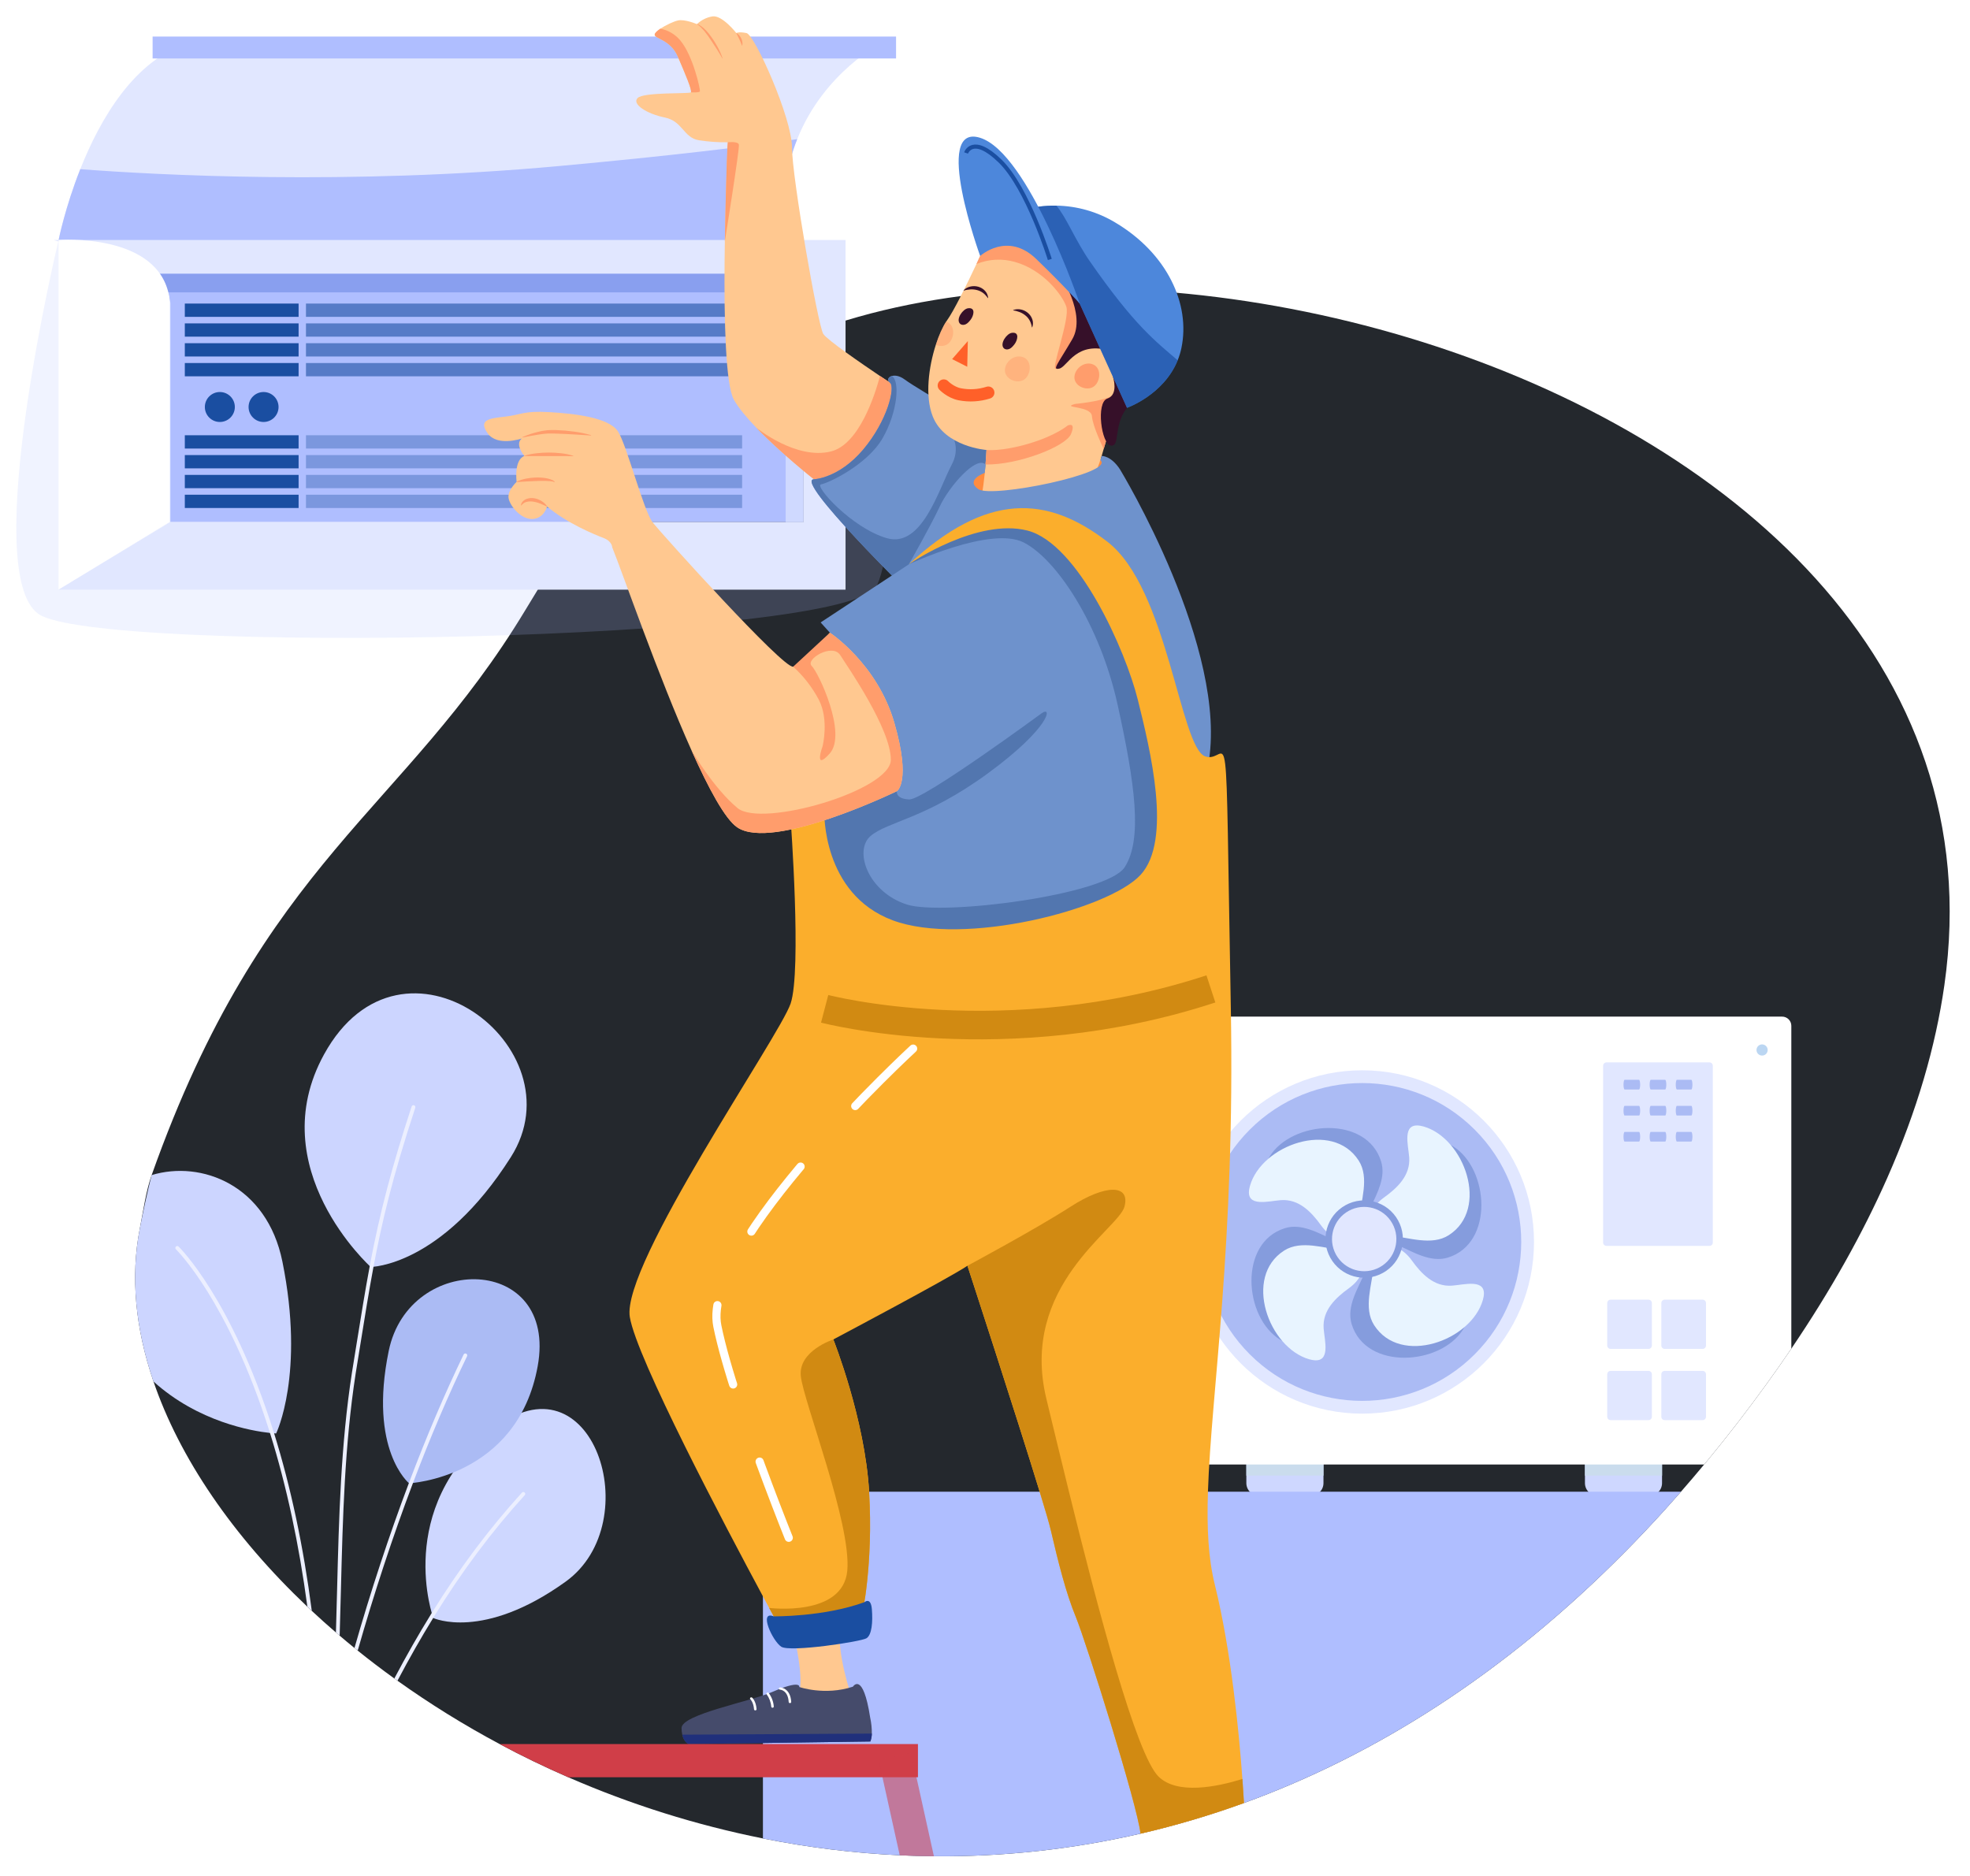<svg width="483" height="460" viewBox="0 0 483 460" fill="none" xmlns="http://www.w3.org/2000/svg">
<g filter="url(#filter0_d_246_43)">
<path d="M476.711 237.61C474.576 252.533 470.022 268.324 462.67 284.931C456.736 298.334 448.978 312.268 439.193 326.705C437.187 329.666 435.094 332.648 432.916 335.652C428.297 342.021 423.612 348.087 418.863 353.852C418.515 354.272 418.168 354.69 417.821 355.106C415.933 357.378 414.038 359.602 412.135 361.778C411.995 361.942 411.852 362.105 411.71 362.266C410.456 363.696 409.199 365.104 407.939 366.491C404.875 369.868 401.79 373.129 398.685 376.273C368.705 406.659 336.881 426.525 304.992 438.109C296.694 441.125 288.219 443.635 279.616 445.625C263.014 449.462 246.015 451.322 228.974 451.164C226.171 451.139 223.377 451.062 220.593 450.931C209.325 450.395 198.113 449.015 187.052 446.801C170.653 443.515 154.652 438.486 139.323 431.798C133.554 429.284 127.952 426.573 122.518 423.665C113.831 419.031 105.453 413.838 97.438 408.119C97.181 407.938 96.925 407.755 96.669 407.569C93.586 405.347 90.594 403.071 87.695 400.739C87.431 400.525 87.174 400.315 86.904 400.098C85.678 399.105 84.47 398.1 83.281 397.086C82.973 396.827 82.669 396.565 82.366 396.303C80.336 394.56 78.36 392.79 76.439 390.993C76.076 390.657 75.716 390.319 75.357 389.98C57.179 372.752 43.968 353.506 37.544 334.497C33.23 321.755 31.963 309.115 34.279 297.26C35.194 292.583 35.777 288.101 37.182 284.141C64.627 206.767 99.052 194.917 128.773 145.645C154.349 103.243 154.33 109.216 154.33 109.216C220.2 18.183 499.392 79.123 476.711 237.61Z" fill="#24282D"/>
<path d="M321.396 362.759H308.668C308.262 362.759 307.86 362.68 307.485 362.524C307.11 362.369 306.77 362.142 306.483 361.855C306.196 361.569 305.968 361.228 305.813 360.854C305.657 360.479 305.577 360.077 305.577 359.672V352.5H324.486V359.672C324.486 360.077 324.406 360.479 324.251 360.854C324.096 361.228 323.868 361.569 323.581 361.855C323.294 362.142 322.954 362.369 322.579 362.524C322.204 362.68 321.802 362.759 321.396 362.759Z" fill="#CED7FF"/>
<path d="M404.412 362.759H391.683C391.278 362.759 390.876 362.68 390.501 362.524C390.126 362.369 389.785 362.142 389.498 361.855C389.211 361.569 388.984 361.228 388.828 360.854C388.673 360.479 388.593 360.077 388.593 359.672V352.5H407.495V359.672C407.495 360.49 407.171 361.274 406.593 361.853C406.014 362.432 405.23 362.758 404.412 362.759Z" fill="#CED7FF"/>
<g style="mix-blend-mode:multiply">
<path d="M324.486 352.5H305.577V357.835H324.486V352.5Z" fill="#CADCED"/>
<path d="M407.502 352.5H388.593V357.834H407.502V352.5Z" fill="#CADCED"/>
</g>
<path d="M439.193 247.538V326.706C437.186 329.666 435.094 332.648 432.916 335.653C428.297 342.021 423.612 348.088 418.863 353.852C418.515 354.272 418.168 354.69 417.821 355.107H283.097C282.496 355.106 281.92 354.867 281.495 354.442C281.07 354.017 280.832 353.441 280.832 352.84V247.538C280.834 246.939 281.074 246.365 281.498 245.942C281.923 245.519 282.498 245.282 283.097 245.282H436.926C437.223 245.28 437.518 245.338 437.793 245.451C438.068 245.563 438.318 245.729 438.529 245.939C438.739 246.148 438.906 246.398 439.021 246.672C439.135 246.946 439.193 247.241 439.193 247.538Z" fill="white"/>
<path d="M333.987 342.637C357.248 342.637 376.104 323.789 376.104 300.54C376.104 277.29 357.248 258.442 333.987 258.442C310.727 258.442 291.871 277.29 291.871 300.54C291.871 323.789 310.727 342.637 333.987 342.637Z" fill="#E1E7FF"/>
<path d="M361.553 328.092C376.777 312.875 376.777 288.204 361.553 272.987C346.33 257.77 321.647 257.77 306.423 272.987C291.2 288.204 291.2 312.875 306.423 328.092C321.647 343.309 346.33 343.309 361.553 328.092Z" fill="#ABBBF4"/>
<path d="M358.759 321.914C358.902 321.682 359.033 321.442 359.151 321.196C361.115 317.031 355.332 317.108 352.397 316.511C348.041 315.629 345.973 311.676 344.584 307.906C343.647 305.355 342.242 304.137 341.576 303.673C342.016 302.907 342.324 302.073 342.489 301.206C346.473 302.993 350.754 305.664 354.966 304.378C366.399 300.879 365.082 282.482 356.181 277.037C355.949 276.894 355.709 276.763 355.462 276.646C351.296 274.682 351.372 280.454 350.775 283.398C349.893 287.752 345.938 289.819 342.166 291.207C340.98 291.62 339.885 292.256 338.939 293.081C338.062 292.53 337.086 292.156 336.066 291.981C337.779 288.38 339.772 284.577 338.626 280.827C335.126 269.398 316.721 270.715 311.273 279.612C311.13 279.844 311 280.084 310.883 280.33C308.919 284.495 314.702 284.419 317.637 285.016C321.993 285.897 324.061 289.85 325.45 293.623C325.871 294.826 326.525 295.936 327.373 296.888C326.99 297.88 326.81 298.938 326.844 300C323.061 298.235 319.032 295.937 315.066 297.149C303.635 300.647 304.952 319.044 313.851 324.489C314.083 324.633 314.323 324.763 314.57 324.88C318.736 326.844 318.662 321.073 319.257 318.128C320.139 313.774 324.092 311.707 327.866 310.319C330.568 309.327 331.774 307.814 332.172 307.196C333.026 307.489 333.924 307.634 334.828 307.623C333.057 311.772 330.045 316.269 331.396 320.689C334.908 332.125 353.311 330.813 358.759 321.914Z" fill="#859CDD"/>
<path d="M336.904 320.937C334.213 316.729 336.406 311.065 336.814 306.361L341.675 301.676C341.675 301.676 343.994 302.087 346.14 305.065C348.49 308.324 351.553 311.574 355.985 311.251C358.983 311.038 364.523 309.406 363.754 313.951C363.706 314.22 363.645 314.486 363.57 314.748C360.722 324.788 343.35 331.004 336.904 320.937Z" fill="#E8F4FF"/>
<path d="M333.13 280.598C335.821 284.806 333.628 290.47 333.218 295.174L328.357 299.859C328.357 299.859 326.038 299.448 323.892 296.47C321.54 293.211 318.478 289.961 314.046 290.284C311.049 290.497 305.509 292.128 306.279 287.584C306.326 287.315 306.387 287.049 306.463 286.787C309.311 276.747 326.684 270.531 333.13 280.598Z" fill="#E8F4FF"/>
<path d="M355.195 298.882C350.987 301.572 345.321 299.378 340.613 298.971L335.925 294.112C335.925 294.112 336.337 291.794 339.316 289.647C342.578 287.298 345.828 284.237 345.506 279.806C345.291 276.81 343.661 271.272 348.206 272.043C348.475 272.087 348.741 272.144 349.003 272.216C359.048 275.074 365.266 292.439 355.195 298.882Z" fill="#E8F4FF"/>
<path d="M314.837 302.653C319.047 299.965 324.714 302.157 329.42 302.564L334.107 307.423C334.107 307.423 333.696 309.74 330.717 311.886C327.457 314.236 324.207 317.297 324.528 321.727C324.743 324.724 326.373 330.261 321.828 329.49C321.559 329.447 321.293 329.389 321.03 329.317C310.987 326.461 304.766 309.096 314.837 302.653Z" fill="#E8F4FF"/>
<path d="M339.86 307.629C344.172 304.653 345.253 298.747 342.275 294.437C339.298 290.128 333.389 289.047 329.077 292.023C324.766 294.999 323.684 300.906 326.662 305.215C329.64 309.525 335.549 310.606 339.86 307.629Z" fill="#859CDD"/>
<path d="M338.953 306.316C342.538 303.841 343.438 298.929 340.961 295.345C338.485 291.761 333.571 290.862 329.985 293.337C326.399 295.812 325.5 300.724 327.976 304.308C330.453 307.892 335.367 308.791 338.953 306.316Z" fill="#E1E7FF"/>
<path d="M419.123 256.502H393.87C393.418 256.502 393.051 256.868 393.051 257.321V300.682C393.051 301.134 393.418 301.501 393.87 301.501H419.123C419.575 301.501 419.942 301.134 419.942 300.682V257.321C419.942 256.868 419.575 256.502 419.123 256.502Z" fill="#E1E7FF"/>
<path d="M404.185 314.694H394.876C394.423 314.694 394.057 315.06 394.057 315.513V325.943C394.057 326.396 394.423 326.763 394.876 326.763H404.185C404.637 326.763 405.004 326.396 405.004 325.943V315.513C405.004 315.06 404.637 314.694 404.185 314.694Z" fill="#E1E7FF"/>
<path d="M404.185 332.153H394.876C394.423 332.153 394.057 332.519 394.057 332.972V343.402C394.057 343.855 394.423 344.221 394.876 344.221H404.185C404.637 344.221 405.004 343.855 405.004 343.402V332.972C405.004 332.519 404.637 332.153 404.185 332.153Z" fill="#E1E7FF"/>
<path d="M417.45 314.694H408.141C407.688 314.694 407.322 315.06 407.322 315.513V325.943C407.322 326.396 407.688 326.763 408.141 326.763H417.45C417.902 326.763 418.269 326.396 418.269 325.943V315.513C418.269 315.06 417.902 314.694 417.45 314.694Z" fill="#E1E7FF"/>
<path d="M417.45 332.153H408.141C407.688 332.153 407.322 332.519 407.322 332.972V343.402C407.322 343.855 407.688 344.221 408.141 344.221H417.45C417.902 344.221 418.269 343.855 418.269 343.402V332.972C418.269 332.519 417.902 332.153 417.45 332.153Z" fill="#E1E7FF"/>
<path d="M288.074 253.463C288.075 253.735 287.995 254 287.844 254.226C287.694 254.451 287.48 254.627 287.229 254.731C286.978 254.835 286.703 254.863 286.436 254.81C286.17 254.757 285.926 254.627 285.734 254.435C285.542 254.243 285.411 253.999 285.358 253.733C285.305 253.467 285.332 253.192 285.436 252.941C285.54 252.69 285.715 252.476 285.941 252.325C286.166 252.175 286.432 252.094 286.703 252.094C287.066 252.094 287.415 252.239 287.672 252.495C287.929 252.752 288.074 253.1 288.074 253.463Z" fill="#BBD6F2"/>
<path d="M288.074 347.346C288.075 347.618 287.995 347.883 287.844 348.109C287.694 348.334 287.48 348.51 287.229 348.614C286.978 348.718 286.703 348.746 286.436 348.693C286.17 348.64 285.926 348.51 285.734 348.318C285.542 348.126 285.411 347.882 285.358 347.616C285.305 347.35 285.332 347.075 285.436 346.824C285.54 346.573 285.715 346.359 285.941 346.208C286.166 346.058 286.432 345.977 286.703 345.977C287.066 345.977 287.415 346.122 287.672 346.378C287.929 346.635 288.074 346.983 288.074 347.346Z" fill="#BBD6F2"/>
<path d="M433.395 253.463C433.395 253.734 433.315 253.999 433.164 254.224C433.014 254.449 432.8 254.625 432.55 254.728C432.299 254.832 432.024 254.859 431.758 254.806C431.493 254.753 431.249 254.623 431.057 254.432C430.865 254.24 430.735 253.996 430.682 253.731C430.629 253.465 430.656 253.19 430.76 252.94C430.864 252.689 431.039 252.476 431.265 252.325C431.49 252.175 431.755 252.094 432.026 252.094C432.205 252.094 432.383 252.13 432.55 252.199C432.716 252.267 432.867 252.368 432.994 252.495C433.121 252.622 433.222 252.773 433.291 252.94C433.36 253.106 433.395 253.284 433.395 253.463Z" fill="#BBD6F2"/>
<g style="mix-blend-mode:multiply">
<path d="M401.85 263.153H398.329C398.173 263.153 398.048 262.62 398.048 261.964C398.048 261.307 398.173 260.774 398.329 260.774H401.85C402.006 260.774 402.131 261.307 402.131 261.964C402.131 262.62 402.006 263.153 401.85 263.153Z" fill="#ABBBF4"/>
<path d="M401.85 269.539H398.329C398.173 269.539 398.048 269.006 398.048 268.349C398.048 267.693 398.173 267.16 398.329 267.16H401.85C402.006 267.16 402.131 267.693 402.131 268.349C402.131 269.006 402.006 269.539 401.85 269.539Z" fill="#ABBBF4"/>
<path d="M401.85 275.925H398.329C398.173 275.925 398.048 275.392 398.048 274.734C398.048 274.078 398.173 273.546 398.329 273.546H401.85C402.006 273.546 402.131 274.078 402.131 274.734C402.131 275.392 402.006 275.925 401.85 275.925Z" fill="#ABBBF4"/>
</g>
<g style="mix-blend-mode:multiply">
<path d="M408.258 263.153H404.737C404.581 263.153 404.456 262.62 404.456 261.964C404.456 261.307 404.581 260.774 404.737 260.774H408.258C408.414 260.774 408.539 261.307 408.539 261.964C408.537 262.62 408.414 263.153 408.258 263.153Z" fill="#ABBBF4"/>
<path d="M408.257 269.539H404.737C404.581 269.539 404.456 269.006 404.456 268.348C404.456 267.693 404.581 267.16 404.737 267.16H408.257C408.414 267.16 408.539 267.693 408.539 268.348C408.537 269.006 408.414 269.539 408.257 269.539Z" fill="#ABBBF4"/>
<path d="M408.257 275.925H404.737C404.581 275.925 404.456 275.392 404.456 274.734C404.456 274.078 404.581 273.546 404.737 273.546H408.257C408.414 273.546 408.539 274.078 408.539 274.734C408.537 275.392 408.414 275.925 408.257 275.925Z" fill="#ABBBF4"/>
</g>
<g style="mix-blend-mode:multiply">
<path d="M414.665 263.153H411.141C410.986 263.153 410.861 262.62 410.861 261.964C410.861 261.307 410.986 260.774 411.141 260.774H414.663C414.818 260.774 414.944 261.307 414.944 261.964C414.946 262.62 414.819 263.153 414.665 263.153Z" fill="#ABBBF4"/>
<path d="M414.665 269.539H411.141C410.986 269.539 410.861 269.006 410.861 268.349C410.861 267.693 410.986 267.16 411.141 267.16H414.663C414.818 267.16 414.945 267.693 414.945 268.349C414.946 269.006 414.82 269.539 414.665 269.539Z" fill="#ABBBF4"/>
<path d="M414.665 275.925H411.141C410.986 275.925 410.861 275.392 410.861 274.734C410.861 274.078 410.986 273.546 411.141 273.546H414.663C414.818 273.546 414.945 274.078 414.945 274.734C414.946 275.392 414.82 275.925 414.665 275.925Z" fill="#ABBBF4"/>
</g>
<path opacity="0.19" d="M14.37 54.849C14.37 54.849 -5.192 136.184 9.419 146.54C23.495 156.514 208.89 153.554 215.041 139.5C221.192 125.446 214.235 93.302 214.235 93.302L32.897 61.172L14.37 54.849Z" fill="#AFBEFF"/>
<path d="M19.686 54.849H14.37C16.14 54.73 17.916 54.73 19.686 54.849Z" fill="#AFBEFF"/>
<path d="M196.977 54.849V124.014H41.761V70.221C41.635 69.367 41.444 68.523 41.192 67.697C40.695 66.043 39.916 64.487 38.89 63.098C34.239 56.803 25.384 55.199 19.686 54.852L196.977 54.849Z" fill="#AFBEFF"/>
<path d="M190.858 63.095V67.693H41.19C40.693 66.039 39.915 64.484 38.888 63.095H190.858Z" fill="#899FEF"/>
<path d="M38.89 63.095H192.629V54.849H13.193L38.89 63.095Z" fill="#E1E7FF"/>
<path d="M196.976 54.849H192.629V124.016H196.976V54.849Z" fill="#CFD9FF"/>
<path d="M216.192 6.508C216.192 6.508 202.043 13.636 195.462 30.116C192.8 36.783 191.379 44.977 192.629 54.849H14.37C14.37 54.849 15.932 46.955 19.679 37.482C24.514 25.273 32.993 10.443 46.48 6.508H216.192Z" fill="#E1E7FF"/>
<path d="M192.629 54.849H14.37C14.37 54.849 15.932 46.955 19.679 37.482C38.538 38.916 85.254 41.459 137.023 36.719C164.784 34.175 183.294 31.907 195.462 30.116C192.8 36.783 191.379 44.977 192.629 54.849Z" fill="#AFBEFF"/>
<path d="M219.695 4.965H37.416V10.336H219.695V4.965Z" fill="#AFBEFF"/>
<path d="M14.37 54.849C14.37 54.849 38.973 52.94 41.518 68.923V124.015L14.37 140.586V54.849Z" fill="white"/>
<path d="M14.37 140.586L41.761 124.014H196.976V54.849H207.309V140.586H14.37Z" fill="#E1E7FF"/>
<g opacity="0.35">
<path d="M181.95 102.728H75.015V105.985H181.95V102.728Z" fill="#1A4EA1"/>
<path d="M181.95 107.587H75.015V110.844H181.95V107.587Z" fill="#1A4EA1"/>
<path d="M181.95 112.447H75.015V115.704H181.95V112.447Z" fill="#1A4EA1"/>
<path d="M181.95 117.308H75.015V120.565H181.95V117.308Z" fill="#1A4EA1"/>
</g>
<path d="M73.21 70.436H45.313V73.694H73.21V70.436Z" fill="#1A4EA1"/>
<path d="M73.21 75.295H45.313V78.552H73.21V75.295Z" fill="#1A4EA1"/>
<path d="M73.21 80.156H45.313V83.413H73.21V80.156Z" fill="#1A4EA1"/>
<path d="M73.21 85.016H45.313V88.273H73.21V85.016Z" fill="#1A4EA1"/>
<g opacity="0.59">
<path d="M181.95 70.436H75.015V73.694H181.95V70.436Z" fill="#1A4EA1"/>
<path d="M181.95 75.295H75.015V78.552H181.95V75.295Z" fill="#1A4EA1"/>
<path d="M181.95 80.156H75.015V83.413H181.95V80.156Z" fill="#1A4EA1"/>
<path d="M181.95 85.016H75.015V88.273H181.95V85.016Z" fill="#1A4EA1"/>
</g>
<path d="M73.21 102.728H45.313V105.985H73.21V102.728Z" fill="#1A4EA1"/>
<path d="M73.21 107.587H45.313V110.844H73.21V107.587Z" fill="#1A4EA1"/>
<path d="M73.21 112.447H45.313V115.704H73.21V112.447Z" fill="#1A4EA1"/>
<path d="M73.21 117.308H45.313V120.565H73.21V117.308Z" fill="#1A4EA1"/>
<path d="M412.141 361.779C412 361.942 411.858 362.105 411.715 362.266C410.461 363.696 409.204 365.105 407.945 366.492C404.88 369.869 401.795 373.129 398.69 376.273C368.71 406.66 336.887 426.525 304.997 438.11C296.699 441.126 288.224 443.635 279.621 445.625C263.017 449.463 246.016 451.322 228.974 451.164C226.171 451.14 223.377 451.062 220.593 450.931C209.325 450.396 198.113 449.015 187.052 446.801V361.779H412.141Z" fill="#AFBEFF"/>
<path d="M106.236 392.75C106.236 392.75 96.504 365.995 120.838 346.536C145.172 327.077 158.962 369.238 138.683 383.832C118.404 398.426 106.236 392.75 106.236 392.75Z" fill="#CED7FF"/>
<path d="M67.701 347.494C67.701 347.494 67.528 347.494 67.203 347.463C67.062 347.463 66.894 347.438 66.698 347.421C66.545 347.405 66.376 347.392 66.191 347.369C61.795 346.895 48.631 344.688 37.666 334.783C37.622 334.689 37.581 334.592 37.537 334.497C33.223 321.755 31.956 309.115 34.272 297.26C35.186 292.584 36.154 288.211 37.175 284.141C49.393 280.436 65.444 286.6 69.237 305.351C74.819 332.949 67.701 347.494 67.701 347.494Z" fill="#CCD5FF"/>
<path d="M90.886 306.665C90.886 306.665 64.057 282.484 79.47 254.511C98.566 219.839 142.315 252.833 125.253 279.725C108.191 306.616 90.886 306.665 90.886 306.665Z" fill="#CCD5FF"/>
<path d="M101.816 267.632C96.169 284.82 93.636 295.662 91.574 306.62C91.574 306.66 91.56 306.703 91.551 306.745C90.433 312.718 89.445 318.874 88.296 326.006C87.949 328.161 87.591 330.402 87.209 332.749C84.491 350.303 84.031 368.314 83.59 385.732C83.494 389.46 83.397 393.277 83.277 397.088C82.97 396.829 82.666 396.567 82.362 396.305C82.472 392.75 82.562 389.191 82.65 385.708C83.095 368.26 83.557 350.22 86.284 332.609C86.666 330.258 87.025 328.016 87.371 325.862C88.518 318.727 89.51 312.565 90.629 306.578C90.629 306.538 90.645 306.498 90.65 306.458C93.091 293.444 96.068 282.106 100.915 267.346C100.932 267.284 100.961 267.226 101 267.175C101.04 267.125 101.089 267.083 101.146 267.053C101.202 267.022 101.264 267.003 101.328 266.998C101.392 266.992 101.456 266.999 101.517 267.019C101.578 267.039 101.634 267.072 101.682 267.114C101.73 267.157 101.769 267.208 101.796 267.266C101.823 267.324 101.838 267.387 101.84 267.451C101.842 267.516 101.831 267.579 101.808 267.639L101.816 267.632Z" fill="#ECEFFF"/>
<path d="M128.654 362.628C120.533 371.567 113.262 381.293 106.432 392.359C106.365 392.471 106.293 392.584 106.224 392.706C103.255 397.523 100.361 402.612 97.45 408.127C97.193 407.947 96.937 407.763 96.681 407.577C99.65 401.958 102.604 396.78 105.636 391.873C105.708 391.755 105.781 391.633 105.858 391.515C112.658 380.55 119.894 370.892 127.964 362.007C128.048 361.915 128.165 361.86 128.289 361.854C128.413 361.848 128.535 361.892 128.627 361.975C128.719 362.059 128.774 362.175 128.78 362.299C128.786 362.424 128.742 362.545 128.659 362.637L128.654 362.628Z" fill="#ECEFFF"/>
<path d="M100.299 359.715C100.299 359.715 126.834 358.466 131.829 331.007C136.824 303.548 100.299 302.923 95.304 327.262C90.31 351.601 100.299 359.715 100.299 359.715Z" fill="#ABBBF4"/>
<path d="M114.521 328.543C109.95 337.99 105.493 348.445 101.259 359.62L101.177 359.839C96.316 372.704 91.686 386.754 87.701 400.739C87.437 400.525 87.18 400.315 86.909 400.098C90.86 386.272 95.436 372.39 100.245 359.667C100.262 359.617 100.282 359.565 100.301 359.516C104.563 348.237 109.062 337.676 113.668 328.142C113.695 328.087 113.732 328.037 113.778 327.996C113.824 327.955 113.878 327.924 113.936 327.903C113.994 327.883 114.056 327.874 114.118 327.878C114.179 327.881 114.239 327.897 114.295 327.924C114.35 327.95 114.4 327.988 114.441 328.034C114.482 328.08 114.514 328.133 114.534 328.192C114.554 328.25 114.563 328.311 114.559 328.373C114.556 328.434 114.54 328.495 114.514 328.55L114.521 328.543Z" fill="#ECEFFF"/>
<path d="M76.444 390.993C76.082 390.657 75.721 390.319 75.362 389.98C73.319 374.64 70.258 360.39 66.252 347.561C66.233 347.497 66.21 347.431 66.191 347.369C60.931 330.587 54.957 319.257 50.863 312.691C46.414 305.556 43.167 302.373 43.136 302.34C43.047 302.254 42.996 302.135 42.994 302.011C42.992 301.887 43.039 301.767 43.126 301.678C43.212 301.588 43.331 301.537 43.455 301.535C43.58 301.533 43.7 301.581 43.789 301.667C43.923 301.799 47.127 304.936 51.633 312.153C55.776 318.791 61.834 330.275 67.147 347.28C67.167 347.341 67.184 347.402 67.203 347.454C71.298 360.611 74.402 375.241 76.444 390.993Z" fill="#ECEFFF"/>
<path d="M53.901 99.473C55.931 99.473 57.577 97.828 57.577 95.799C57.577 93.77 55.931 92.126 53.901 92.126C51.872 92.126 50.226 93.77 50.226 95.799C50.226 97.828 51.872 99.473 53.901 99.473Z" fill="#1A4EA1"/>
<path d="M64.62 99.473C66.65 99.473 68.295 97.828 68.295 95.799C68.295 93.77 66.65 92.126 64.62 92.126C62.59 92.126 60.945 93.77 60.945 95.799C60.945 97.828 62.59 99.473 64.62 99.473Z" fill="#1A4EA1"/>
<path d="M194.606 396.519C194.606 396.519 197.383 408.445 195.772 411.189C194.161 413.932 203.128 417.24 205.607 415.306C208.086 413.373 209.079 412.889 209.079 412.889C209.079 412.889 206.05 404.574 205.854 397.853C205.657 391.132 194.606 396.519 194.606 396.519Z" fill="#FFC890"/>
<path d="M213.753 421.087C213.747 421.748 213.625 422.404 213.395 423.025L168.838 423.655C168.838 423.655 167.708 423.294 167.275 421.357C167.16 420.826 167.101 420.284 167.102 419.74C167.081 416.372 183.806 413.29 189.323 410.89C196.464 407.781 195.964 409.662 195.964 409.662C195.964 409.662 202.203 411.857 209.121 409.583C209.121 409.583 211.572 405.641 213.353 417.196C213.634 418.474 213.768 419.779 213.753 421.087Z" fill="#454B6B"/>
<path d="M213.753 421.087C213.746 421.748 213.625 422.404 213.395 423.025L168.838 423.655C168.838 423.655 167.708 423.294 167.275 421.357L213.753 421.087Z" fill="#20307B"/>
<path d="M189.405 414.749C189.33 414.754 189.256 414.73 189.198 414.683C189.14 414.636 189.102 414.568 189.092 414.494C189.008 413.396 188.617 412.344 187.964 411.457C187.94 411.429 187.924 411.396 187.915 411.36C187.906 411.325 187.905 411.287 187.912 411.251C187.919 411.215 187.934 411.181 187.956 411.152C187.978 411.122 188.006 411.098 188.038 411.081C188.107 411.04 188.187 411.024 188.266 411.035C188.346 411.046 188.418 411.085 188.472 411.143C189.196 412.108 189.626 413.26 189.714 414.463C189.713 414.501 189.706 414.539 189.691 414.574C189.676 414.609 189.654 414.64 189.627 414.667C189.599 414.693 189.567 414.714 189.532 414.728C189.496 414.742 189.458 414.748 189.42 414.747L189.405 414.749Z" fill="white"/>
<path d="M185.183 415.403C185.108 415.408 185.035 415.384 184.977 415.337C184.919 415.289 184.881 415.222 184.87 415.148C184.754 413.413 183.973 412.667 183.966 412.66C183.938 412.636 183.916 412.606 183.901 412.573C183.886 412.54 183.879 412.503 183.88 412.467C183.881 412.43 183.89 412.394 183.907 412.362C183.924 412.329 183.947 412.301 183.976 412.278C184.038 412.228 184.115 412.201 184.195 412.201C184.274 412.201 184.352 412.228 184.414 412.278C184.454 412.313 185.361 413.146 185.492 415.11C185.491 415.148 185.484 415.186 185.469 415.22C185.454 415.255 185.432 415.287 185.405 415.313C185.378 415.34 185.346 415.361 185.311 415.375C185.276 415.389 185.238 415.396 185.2 415.395L185.183 415.403Z" fill="white"/>
<path d="M193.681 413.611C193.606 413.616 193.531 413.593 193.473 413.545C193.415 413.497 193.377 413.429 193.368 413.354C193.195 410.404 191.274 410.314 191.255 410.312C191.217 410.314 191.179 410.308 191.144 410.295C191.108 410.281 191.075 410.261 191.047 410.235C191.02 410.209 190.997 410.178 190.982 410.143C190.966 410.108 190.958 410.071 190.957 410.033C190.967 409.956 191.006 409.886 191.066 409.838C191.126 409.79 191.203 409.766 191.28 409.773C191.382 409.773 193.787 409.889 193.99 413.326C193.989 413.364 193.981 413.402 193.966 413.437C193.95 413.472 193.928 413.503 193.901 413.53C193.874 413.556 193.841 413.577 193.806 413.591C193.77 413.605 193.733 413.612 193.695 413.611H193.681Z" fill="white"/>
<path d="M220.871 98.591C220.273 101.578 213.201 110.738 209.913 113.525C206.625 116.312 199.554 113.525 199.554 113.525C199.554 113.525 191.469 107.153 185.431 100.875C183.099 98.445 181.073 96.039 179.935 94.014C175.851 86.746 178.442 30.89 178.442 30.89C176.074 30.921 173.709 30.754 171.369 30.392C167.583 29.795 167.385 25.707 163.001 24.818C158.618 23.93 154.842 21.532 156.328 20.036C157.814 18.54 168.978 19.041 169.376 18.648C169.774 18.254 167.987 14.068 166.19 9.886C164.394 5.704 160.512 5.506 160.512 4.507C160.512 4.127 161.092 3.587 161.901 3.042C163.217 2.163 165.14 1.267 166.189 1.023C167.881 0.623 170.876 1.92 170.876 1.92C171.917 0.92 173.236 0.26 174.661 0.025C177.051 -0.371 180.537 4.108 180.537 4.108C180.537 4.108 181.037 3.71 183.028 4.108C185.02 4.505 194.184 24.919 194.184 32.186C194.184 39.453 200.559 75.894 201.854 77.888C202.823 79.373 211.458 85.299 215.765 88.204C217.227 89.189 218.195 89.826 218.195 89.826C221.973 89.911 221.475 95.608 220.871 98.591Z" fill="#FFC890"/>
<path d="M220.87 98.591C220.273 101.578 213.201 110.738 209.913 113.525C206.624 116.312 199.554 113.525 199.554 113.525C199.554 113.525 191.469 107.153 185.431 100.875C185.693 101.088 195.29 108.815 203.737 106.695C210.661 104.96 214.527 92.797 215.754 88.199C217.216 89.184 218.185 89.821 218.185 89.821C221.973 89.911 221.475 95.608 220.87 98.591Z" fill="#FF9D6C"/>
<path d="M249.366 112.232C247.873 121.393 225.665 144.19 224.518 142.997C223.37 141.803 194.58 113.624 199.56 113.525C199.56 113.525 205.637 113.327 211.614 106.258C217.591 99.188 219.582 90.906 218.186 89.821C217.426 89.228 217.765 88.454 218.664 88.199C219.412 87.984 220.551 88.127 221.773 89.033C223.683 90.439 229.801 94.085 233.339 96.101C234.809 96.939 235.832 97.489 235.917 97.489C236.217 97.496 250.86 103.07 249.366 112.232Z" fill="#6E92CC"/>
<path d="M249.366 112.232C247.873 121.393 225.665 144.19 224.518 142.997C223.37 141.803 194.58 113.624 199.56 113.525C199.56 113.525 205.637 113.327 211.614 106.258C217.591 99.188 219.582 90.906 218.186 89.821C217.426 89.228 217.765 88.454 218.664 88.199C220.674 89.347 220.122 97 216.378 103.483C212.633 109.966 203.086 114.498 201.305 114.762C199.524 115.026 208.704 125.391 217.383 127.95C226.061 130.51 230.17 115.897 233.366 109.89C236.562 103.882 230.809 99.188 230.809 99.188C230.809 99.188 231.799 97.85 233.339 96.099C234.809 96.938 235.832 97.488 235.917 97.488C236.217 97.496 250.86 103.07 249.366 112.232Z" fill="#5276AF"/>
<path d="M242.371 111.314C242.371 111.314 236.413 111.028 236.887 114.998C237.361 118.968 265.532 116.325 271.308 111.314C271.308 111.314 271.266 110.177 271.308 109.138C271.349 108.099 266.485 108.381 266.485 108.381L242.371 111.314Z" fill="#FF8C3E"/>
<path d="M276.349 86.37C274.288 90.651 270.575 108.755 268.101 113.009C265.627 117.264 238.266 121.393 239.778 119.881C241.29 118.37 241.861 106.334 241.861 106.334C241.861 106.334 231.665 105.589 228.698 98.136C226.714 93.146 227.7 85.936 229.438 80.558C230.202 78.193 231.113 76.182 231.979 74.868C232.059 74.749 232.137 74.636 232.215 74.521C233.778 72.361 236.918 66.045 239.404 60.733C241.436 56.379 243.029 52.702 242.953 52.537C243.378 52.608 254.124 54.481 263.438 57.139C269.292 58.812 274.575 60.795 276.358 62.84C281.024 68.208 278.411 82.087 276.349 86.37Z" fill="#FFC890"/>
<path d="M258.89 86.37C257.449 87.165 262.41 74.086 261.44 71.207C260.469 68.328 255.763 62.184 248.887 60.245C245.759 59.334 242.415 59.508 239.399 60.74C241.43 56.386 243.024 52.709 242.948 52.544C243.373 52.615 254.119 54.488 263.433 57.146C267.112 60.544 268.042 64.712 268.815 68.134C269.886 72.84 260.338 85.575 258.89 86.37Z" fill="#FF9D6C"/>
<path d="M263.555 95.055C263.555 95.055 269.794 94.486 272.442 93.163C275.089 91.841 270.612 106.091 270.612 106.091C270.612 106.091 267.904 100.63 267.714 98.031C267.525 95.431 259.961 96.094 263.555 95.055Z" fill="#FF9D6C"/>
<path d="M259.775 63.138C259.775 63.138 266.485 73.029 262.9 79.174C259.315 85.318 257.803 86.854 259.775 86.37C261.747 85.886 263.931 79.363 272.448 82.104C280.965 84.846 268.948 62.066 267.341 61.12C265.733 60.174 259.775 63.138 259.775 63.138Z" fill="#361029"/>
<path d="M272.876 88.412C272.876 88.412 274.334 92.785 271.497 93.731C268.66 94.677 270.035 104.979 272.374 105.262C274.712 105.544 272.915 100.252 276.32 95.999C279.724 91.746 277.455 87.775 276.32 87.208C275.184 86.641 272.876 88.412 272.876 88.412Z" fill="#361029"/>
<path d="M241.444 111.967C241.444 111.967 236.561 113.645 239.853 115.939C243.144 118.233 273.579 112.005 269.766 108.847L270.096 107.805C270.096 107.805 272.384 107.674 274.61 111.118C274.61 111.118 301.518 155.331 296.194 183.699C296.194 183.699 300.065 235.28 252.816 233.989C205.566 232.698 203.955 223.836 201.052 213.686C198.149 203.536 197.828 189.991 197.828 189.991C197.828 189.991 208.418 156.834 203.472 151.145C202.868 150.451 201.198 148.628 201.198 148.628L222.822 134.383C222.822 134.383 228.145 125.045 230.401 120.204C232.658 115.363 239.321 107.642 241.635 109.891L241.444 111.967Z" fill="#6E92CC"/>
<path d="M255.36 170.919C255.36 170.919 226.412 192.196 222.919 192.03C219.426 191.863 219.914 189.996 219.914 189.996L196.392 196.601L197.83 210.07C197.83 210.07 192.233 240.668 249.13 230.025C306.027 219.383 288.642 188.032 288.642 188.032C288.642 188.032 277.828 146.294 273.585 141.721C269.342 137.149 258.195 123.926 251.117 123.012C244.04 122.097 229.948 129.035 222.82 134.379C222.82 134.379 242.887 124.924 250.956 129C259.025 133.076 269.672 149.12 273.998 168.737C278.325 188.355 280.154 201.829 275.745 208.649C271.335 215.468 231.097 220.611 222.341 217.795C212.775 214.718 209.282 204.576 213.44 200.999C217.598 197.423 226.917 196.835 242.222 185.618C257.527 174.401 258.129 168.894 255.36 170.919Z" fill="#5276AF"/>
<path d="M304.997 438.109C296.699 441.126 288.225 443.635 279.622 445.625C278.901 438.649 266.254 398.535 263.78 392.526C261.306 386.517 259.457 379.041 257.624 371.182C257.267 369.648 256.272 366.252 254.902 361.77C249.244 343.281 237.194 306.373 237.194 306.373C233.002 309.254 204.317 324.441 204.317 324.441C204.418 324.699 212.05 343.937 213.09 361.749V361.765C214.131 379.695 211.387 391.863 211.387 391.863L191.085 394.872C191.085 394.872 190.151 393.169 188.58 390.261C188.122 389.416 187.611 388.467 187.052 387.431C177.872 370.354 156.062 329.045 154.415 318.937C152.318 306.108 191.089 250.203 193.839 242.087C196.588 233.971 193.839 196.786 193.839 196.786L202.099 194.976C202.099 194.976 201.474 215.159 218.857 221.661C236.24 228.163 271.773 219.045 279.632 210.535C287.491 202.025 281.99 179.767 278.969 167.591C275.948 155.414 264.308 129.231 251.866 126.088C239.675 123.012 223.499 133.897 222.837 134.35C242.01 116.607 256.715 117.452 271.511 128.839C286.307 140.225 289.326 179.243 295.48 181.467C301.635 183.692 300.324 163.804 301.77 243.146C302.829 301.412 296.963 337.221 296.161 361.779C295.869 370.665 296.241 378.074 297.841 384.544C301.867 400.824 303.787 420.788 304.612 432.235C304.786 434.59 304.909 436.587 304.997 438.109Z" fill="#FBAE2C"/>
<path d="M219.914 189.988C219.914 189.988 189.434 204.815 180.726 198.853C177.775 196.826 173.732 189.351 169.538 179.989C161.378 161.793 152.644 136.469 150.094 130.187C150.094 130.187 150.094 128.736 148 127.931C145.907 127.126 139.131 124.396 134.131 120.2C134.131 120.2 133.402 123.173 130.485 123.265C127.569 123.357 124.661 119.621 124.661 117.806C124.661 115.991 126.663 114.162 126.663 114.162C126.663 114.162 125.935 108.812 128.572 107.802C128.572 107.802 126.119 104.977 127.932 103.519C127.729 103.589 121.887 105.551 119.56 102.244C117.194 98.877 120.015 98.6 123.93 98.15C127.845 97.701 128.301 96.695 134.673 97.057C141.044 97.42 149.328 98.421 151.512 101.788C153.696 105.154 157.793 121.349 160.069 124.172C162.345 126.996 192.021 160.021 194.478 159.475C196.934 158.928 203.469 151.145 203.469 151.145C203.469 151.145 215.077 158.722 219.267 173.228C223.456 187.735 219.914 189.988 219.914 189.988Z" fill="#FFC890"/>
<path d="M219.914 189.988C219.914 189.988 189.434 204.815 180.726 198.853C177.775 196.826 173.732 189.351 169.538 179.989C169.645 180.173 174.964 189.28 180.822 194.144C186.737 199.056 218.414 189.866 218.414 182.299C218.414 174.731 207.916 159.638 206.005 156.634C204.094 153.63 197.325 157.658 199.023 159.313C200.72 160.969 207.748 175.932 203.432 180.761C199.392 185.273 201.686 178.963 201.686 178.963C201.686 178.963 203.305 172.489 200.755 167.575C199.145 164.533 197.02 161.793 194.474 159.476C196.566 157.523 203.465 151.147 203.465 151.147C203.465 151.147 215.074 158.723 219.263 173.23C223.452 187.737 219.914 189.988 219.914 189.988Z" fill="#FF9D6C"/>
<path d="M304.997 438.109C296.699 441.126 288.224 443.635 279.621 445.625C278.901 438.649 266.254 398.535 263.78 392.526C261.306 386.517 259.457 379.041 257.624 371.182C257.266 369.648 256.272 366.252 254.902 361.77C249.244 343.281 237.194 306.373 237.194 306.373C237.194 306.373 253.916 297.409 262.492 291.882C271.068 286.355 277.163 286.354 275.696 291.882C274.229 297.411 249.829 311.282 256.555 339.029C258.091 345.363 259.989 353.258 262.082 361.761C269.174 390.53 278.559 426.23 284.047 431.628C288.626 436.129 298.305 434.179 304.615 432.218C304.785 434.59 304.909 436.588 304.997 438.109Z" fill="#D18A12"/>
<path d="M211.387 391.877L191.085 394.886C191.085 394.886 190.151 393.183 188.58 390.275C188.58 390.275 206.713 392.569 207.739 381.116C208.765 369.664 197.04 339.735 196.346 333.485C195.651 327.235 204.314 324.45 204.314 324.45C204.415 324.708 212.046 343.945 213.086 361.758C214.138 379.7 211.387 391.877 211.387 391.877Z" fill="#D18A12"/>
<path d="M189.693 392.338C189.693 392.338 201.904 392.512 211.939 388.868C211.939 388.868 213.517 387.48 213.765 390.603C214.013 393.727 213.765 396.888 212.439 397.718C211.112 398.547 193.705 401.197 191.549 399.79C189.393 398.382 185.931 390.851 189.693 392.338Z" fill="#1A4EA1"/>
<path d="M128.05 103.204C129.363 102.616 130.732 102.161 132.136 101.845C132.31 101.805 132.484 101.761 132.657 101.723C132.831 101.685 133.004 101.656 133.194 101.626C133.553 101.565 133.916 101.512 134.303 101.48C135.051 101.428 135.763 101.439 136.48 101.458C137.904 101.508 139.324 101.634 140.735 101.834C142.155 102.018 143.559 102.308 144.936 102.702V102.789L140.698 102.525C139.285 102.445 137.872 102.369 136.459 102.329C135.753 102.305 135.046 102.286 134.343 102.305C133.639 102.342 132.938 102.418 132.242 102.532C131.548 102.636 130.853 102.758 130.159 102.879C129.465 103 128.77 103.138 128.076 103.283L128.05 103.204Z" fill="#FF9D6C"/>
<path d="M128.57 107.755C129.545 107.454 130.547 107.25 131.561 107.146C133.556 106.912 135.57 106.912 137.565 107.146C138.581 107.249 139.584 107.455 140.558 107.762V107.849L137.563 107.835H134.566H128.575L128.57 107.755Z" fill="#FF9D6C"/>
<path d="M126.655 114.122C127.387 113.773 128.161 113.518 128.957 113.365C129.734 113.208 130.522 113.115 131.313 113.088C132.112 113.057 132.912 113.102 133.702 113.223C134.108 113.286 134.508 113.381 134.898 113.508C135.098 113.576 135.294 113.656 135.485 113.747C135.685 113.839 135.865 113.969 136.016 114.129L135.974 114.203C135.616 114.064 135.236 113.987 134.851 113.974C134.464 113.94 134.075 113.922 133.685 113.915C132.905 113.903 132.122 113.915 131.344 113.955C130.567 113.995 129.782 114.014 129.003 114.059L126.662 114.209L126.655 114.122Z" fill="#FF9D6C"/>
<path d="M127.725 119.921C127.756 119.572 127.904 119.244 128.145 118.989C128.202 118.922 128.264 118.86 128.332 118.803C128.399 118.741 128.469 118.683 128.543 118.63C128.615 118.581 128.692 118.538 128.77 118.491C128.845 118.444 128.925 118.406 129.008 118.377C129.646 118.121 130.344 118.053 131.02 118.181C131.336 118.241 131.647 118.328 131.949 118.441C132.093 118.505 132.239 118.566 132.377 118.639C132.449 118.673 132.52 118.706 132.589 118.743C132.659 118.779 132.721 118.826 132.787 118.866C132.917 118.953 133.044 119.039 133.169 119.133C133.296 119.223 133.416 119.324 133.527 119.433C133.757 119.653 133.964 119.895 134.145 120.157L134.103 120.232L133.322 119.853C133.065 119.723 132.801 119.626 132.528 119.506C132.397 119.448 132.262 119.399 132.124 119.359L131.714 119.223C131.577 119.177 131.435 119.156 131.296 119.119C131.158 119.083 131.017 119.054 130.876 119.033C130.316 118.92 129.739 118.925 129.181 119.046C129.044 119.079 128.909 119.122 128.779 119.175C128.713 119.202 128.65 119.233 128.588 119.267C128.527 119.298 128.469 119.333 128.414 119.373C128.172 119.517 127.965 119.715 127.81 119.95L127.725 119.921Z" fill="#FF9D6C"/>
<path d="M171.591 18.403C171.404 18.778 169.378 18.639 169.378 18.639C169.777 18.241 167.989 14.06 166.192 9.878C164.395 5.696 160.514 5.498 160.514 4.498C160.514 4.118 161.093 3.579 161.902 3.034C163.849 3.4 165.602 4.445 166.848 5.984C169.907 9.673 171.779 18.03 171.591 18.403Z" fill="#FF9D6C"/>
<path d="M170.881 1.888C171.106 1.947 171.32 2.039 171.518 2.161C171.715 2.278 171.905 2.406 172.088 2.544C172.261 2.683 172.435 2.832 172.608 2.983C172.782 3.134 172.937 3.297 173.091 3.461C173.403 3.787 173.698 4.128 173.975 4.484C174.247 4.842 174.495 5.208 174.756 5.571C175.016 5.933 175.24 6.315 175.469 6.695C175.699 7.075 175.923 7.46 176.12 7.859C176.544 8.646 176.893 9.471 177.162 10.323L177.117 10.348C176.692 9.577 176.233 8.823 175.765 8.075C175.296 7.327 174.811 6.591 174.315 5.862C173.836 5.123 173.319 4.408 172.766 3.723C172.49 3.379 172.196 3.052 171.884 2.74C171.726 2.588 171.567 2.437 171.395 2.3C171.23 2.157 171.048 2.036 170.853 1.939L170.881 1.888Z" fill="#FF9D6C"/>
<path d="M180.558 4.09C180.829 4.242 181.069 4.443 181.265 4.684C181.451 4.907 181.608 5.153 181.732 5.416C181.858 5.68 181.949 5.96 182.001 6.247C182.061 6.557 182.053 6.875 181.976 7.181L181.926 7.197C181.834 6.929 181.725 6.676 181.615 6.409C181.506 6.142 181.384 5.888 181.268 5.638C181.152 5.388 181.027 5.126 180.9 4.873L180.518 4.115L180.558 4.09Z" fill="#FF9D6C"/>
<path d="M178.444 30.883C178.444 30.883 180.919 30.598 181.159 31.433C181.398 32.268 177.716 55.163 177.716 55.163C177.716 55.163 178.115 33.198 178.444 30.883Z" fill="#FF9D6C"/>
<path d="M225.061 423.656V431.79H139.323C133.554 429.276 127.952 426.565 122.518 423.656H225.061Z" fill="#D03E48"/>
<g opacity="0.55">
<path d="M228.974 451.164C226.171 451.139 223.377 451.062 220.593 450.931L216.357 431.789L215.425 427.578L223.369 425.824L224.688 431.789L228.974 451.164Z" fill="#D03E48"/>
</g>
<path d="M289.654 81.348C289.44 82.373 289.134 83.377 288.74 84.348C285.304 92.851 276.32 95.999 276.32 95.999L264.711 70.435C264.711 70.435 250.6 49.306 248.897 48.267C248.745 48.173 252.908 46.323 258.991 46.42C264.069 46.503 269.035 47.922 273.389 50.535C286.155 58.095 291.922 70.574 289.654 81.348Z" fill="#4D87DB"/>
<path opacity="0.66" d="M288.74 84.348C285.304 92.851 276.32 95.999 276.32 95.999L264.711 70.435C264.711 70.435 250.6 49.306 248.897 48.267C248.745 48.173 252.908 46.323 258.991 46.42C261.444 49.249 263.612 54.902 267.18 60.039C278.118 75.788 283.195 79.576 288.74 84.348Z" fill="#1A4EA1"/>
<path d="M240.314 58.77C240.314 58.77 246.968 52.662 254.055 59.499C261.141 66.336 264.712 70.431 264.712 70.431C264.712 70.431 252.187 33.522 240.314 29.793C228.441 26.064 240.314 58.77 240.314 58.77Z" fill="#4D87DB"/>
<path d="M241.861 106.334C241.861 106.334 245.493 106.775 252.206 104.79C258.919 102.804 261.754 100.347 261.754 100.347C261.754 100.347 263.886 99.306 262.584 102.43C261.282 105.553 249.39 110.073 241.625 109.891L241.861 106.334Z" fill="#FF9D6C"/>
<path d="M236.86 33.51C236.86 33.51 238.422 28.898 245.203 35.499C251.984 42.1 257.39 59.619 257.39 59.619" stroke="#1A4EA1" stroke-miterlimit="10"/>
<path d="M263.428 88.32C263.23 90.56 266.206 91.943 267.994 90.895C269.782 89.847 270.193 86.396 268.103 85.41C266.058 84.452 263.617 86.195 263.428 88.32Z" fill="#FF9D6C"/>
<g opacity="0.5">
<path d="M246.39 86.585C246.192 88.825 249.168 90.206 250.956 89.158C252.744 88.11 253.155 84.66 251.065 83.675C249.011 82.705 246.564 84.449 246.39 86.585Z" fill="#FF9D6C"/>
</g>
<g opacity="0.5">
<path d="M232.174 80.477C231.372 80.949 230.327 80.926 229.438 80.558C230.202 78.193 231.113 76.182 231.979 74.868C232.083 74.904 232.185 74.945 232.285 74.992C234.375 75.977 233.979 79.418 232.174 80.477Z" fill="#FF9D6C"/>
</g>
<path d="M202.186 243.368C202.186 243.368 246.491 255.023 296.885 238.488" stroke="#D18A12" stroke-width="7" stroke-miterlimit="10"/>
<path d="M223.881 253.127C223.881 253.127 171.81 301.109 175.878 321.168C179.945 341.228 197.821 384.058 197.821 384.058" stroke="white" stroke-width="2" stroke-miterlimit="10" stroke-linecap="round" stroke-dasharray="20 20"/>
<path d="M235.304 75.306C235.651 75.721 236.3 75.746 236.783 75.512C237.266 75.278 237.618 74.844 237.953 74.426C238.71 73.478 239.314 71.322 237.333 71.591C236.083 71.759 234.368 74.169 235.304 75.306Z" fill="#361029"/>
<path d="M246.055 81.327C246.402 81.742 247.051 81.768 247.534 81.534C248.017 81.299 248.369 80.865 248.704 80.447C249.461 79.5 250.063 77.343 248.084 77.612C246.833 77.782 245.118 80.192 246.055 81.327Z" fill="#361029"/>
<path d="M236.255 67.183C236.698 66.722 237.268 66.403 237.892 66.269C238.526 66.117 239.187 66.127 239.816 66.298C240.138 66.387 240.447 66.518 240.734 66.687C241.019 66.858 241.277 67.069 241.502 67.313C241.947 67.788 242.219 68.4 242.274 69.048L242.2 69.095C242.043 68.862 241.869 68.641 241.679 68.434C241.311 68.014 240.864 67.671 240.363 67.426C240.113 67.306 239.852 67.21 239.583 67.14C239.045 66.992 238.486 66.933 237.929 66.966C237.649 66.982 237.371 67.016 237.096 67.067C236.82 67.112 236.548 67.179 236.283 67.266L236.255 67.183Z" fill="#361029"/>
<path d="M248.416 72.031C249.012 71.8 249.663 71.752 250.286 71.892C251.261 72.086 252.122 72.652 252.687 73.47C252.872 73.745 253.017 74.046 253.119 74.362C253.32 74.979 253.309 75.646 253.086 76.257L253.001 76.267C252.959 75.99 252.896 75.717 252.812 75.45C252.732 75.183 252.628 74.924 252.501 74.676C252.37 74.431 252.218 74.198 252.044 73.982C251.868 73.767 251.672 73.57 251.458 73.393C251.032 73.032 250.55 72.744 250.031 72.54C249.771 72.436 249.505 72.349 249.234 72.279C248.964 72.204 248.689 72.15 248.411 72.118L248.416 72.031Z" fill="#361029"/>
<path d="M231.395 90.524C231.395 90.524 233.033 92.223 235.299 92.677C237.633 93.136 240.045 92.996 242.311 92.271" stroke="#FF6029" stroke-width="3" stroke-miterlimit="10" stroke-linecap="round"/>
<path d="M237.287 79.635L233.439 84.057L237.146 85.934L237.287 79.635Z" fill="#FF6029"/>
</g>
<defs>
<filter id="filter0_d_246_43" x="0" y="0" width="482.018" height="459.173" filterUnits="userSpaceOnUse" color-interpolation-filters="sRGB">
<feFlood flood-opacity="0" result="BackgroundImageFix"/>
<feColorMatrix in="SourceAlpha" type="matrix" values="0 0 0 0 0 0 0 0 0 0 0 0 0 0 0 0 0 0 127 0" result="hardAlpha"/>
<feOffset dy="4"/>
<feGaussianBlur stdDeviation="2"/>
<feComposite in2="hardAlpha" operator="out"/>
<feColorMatrix type="matrix" values="0 0 0 0 0 0 0 0 0 0 0 0 0 0 0 0 0 0 0.25 0"/>
<feBlend mode="normal" in2="BackgroundImageFix" result="effect1_dropShadow_246_43"/>
<feBlend mode="normal" in="SourceGraphic" in2="effect1_dropShadow_246_43" result="shape"/>
</filter>
</defs>
</svg>
